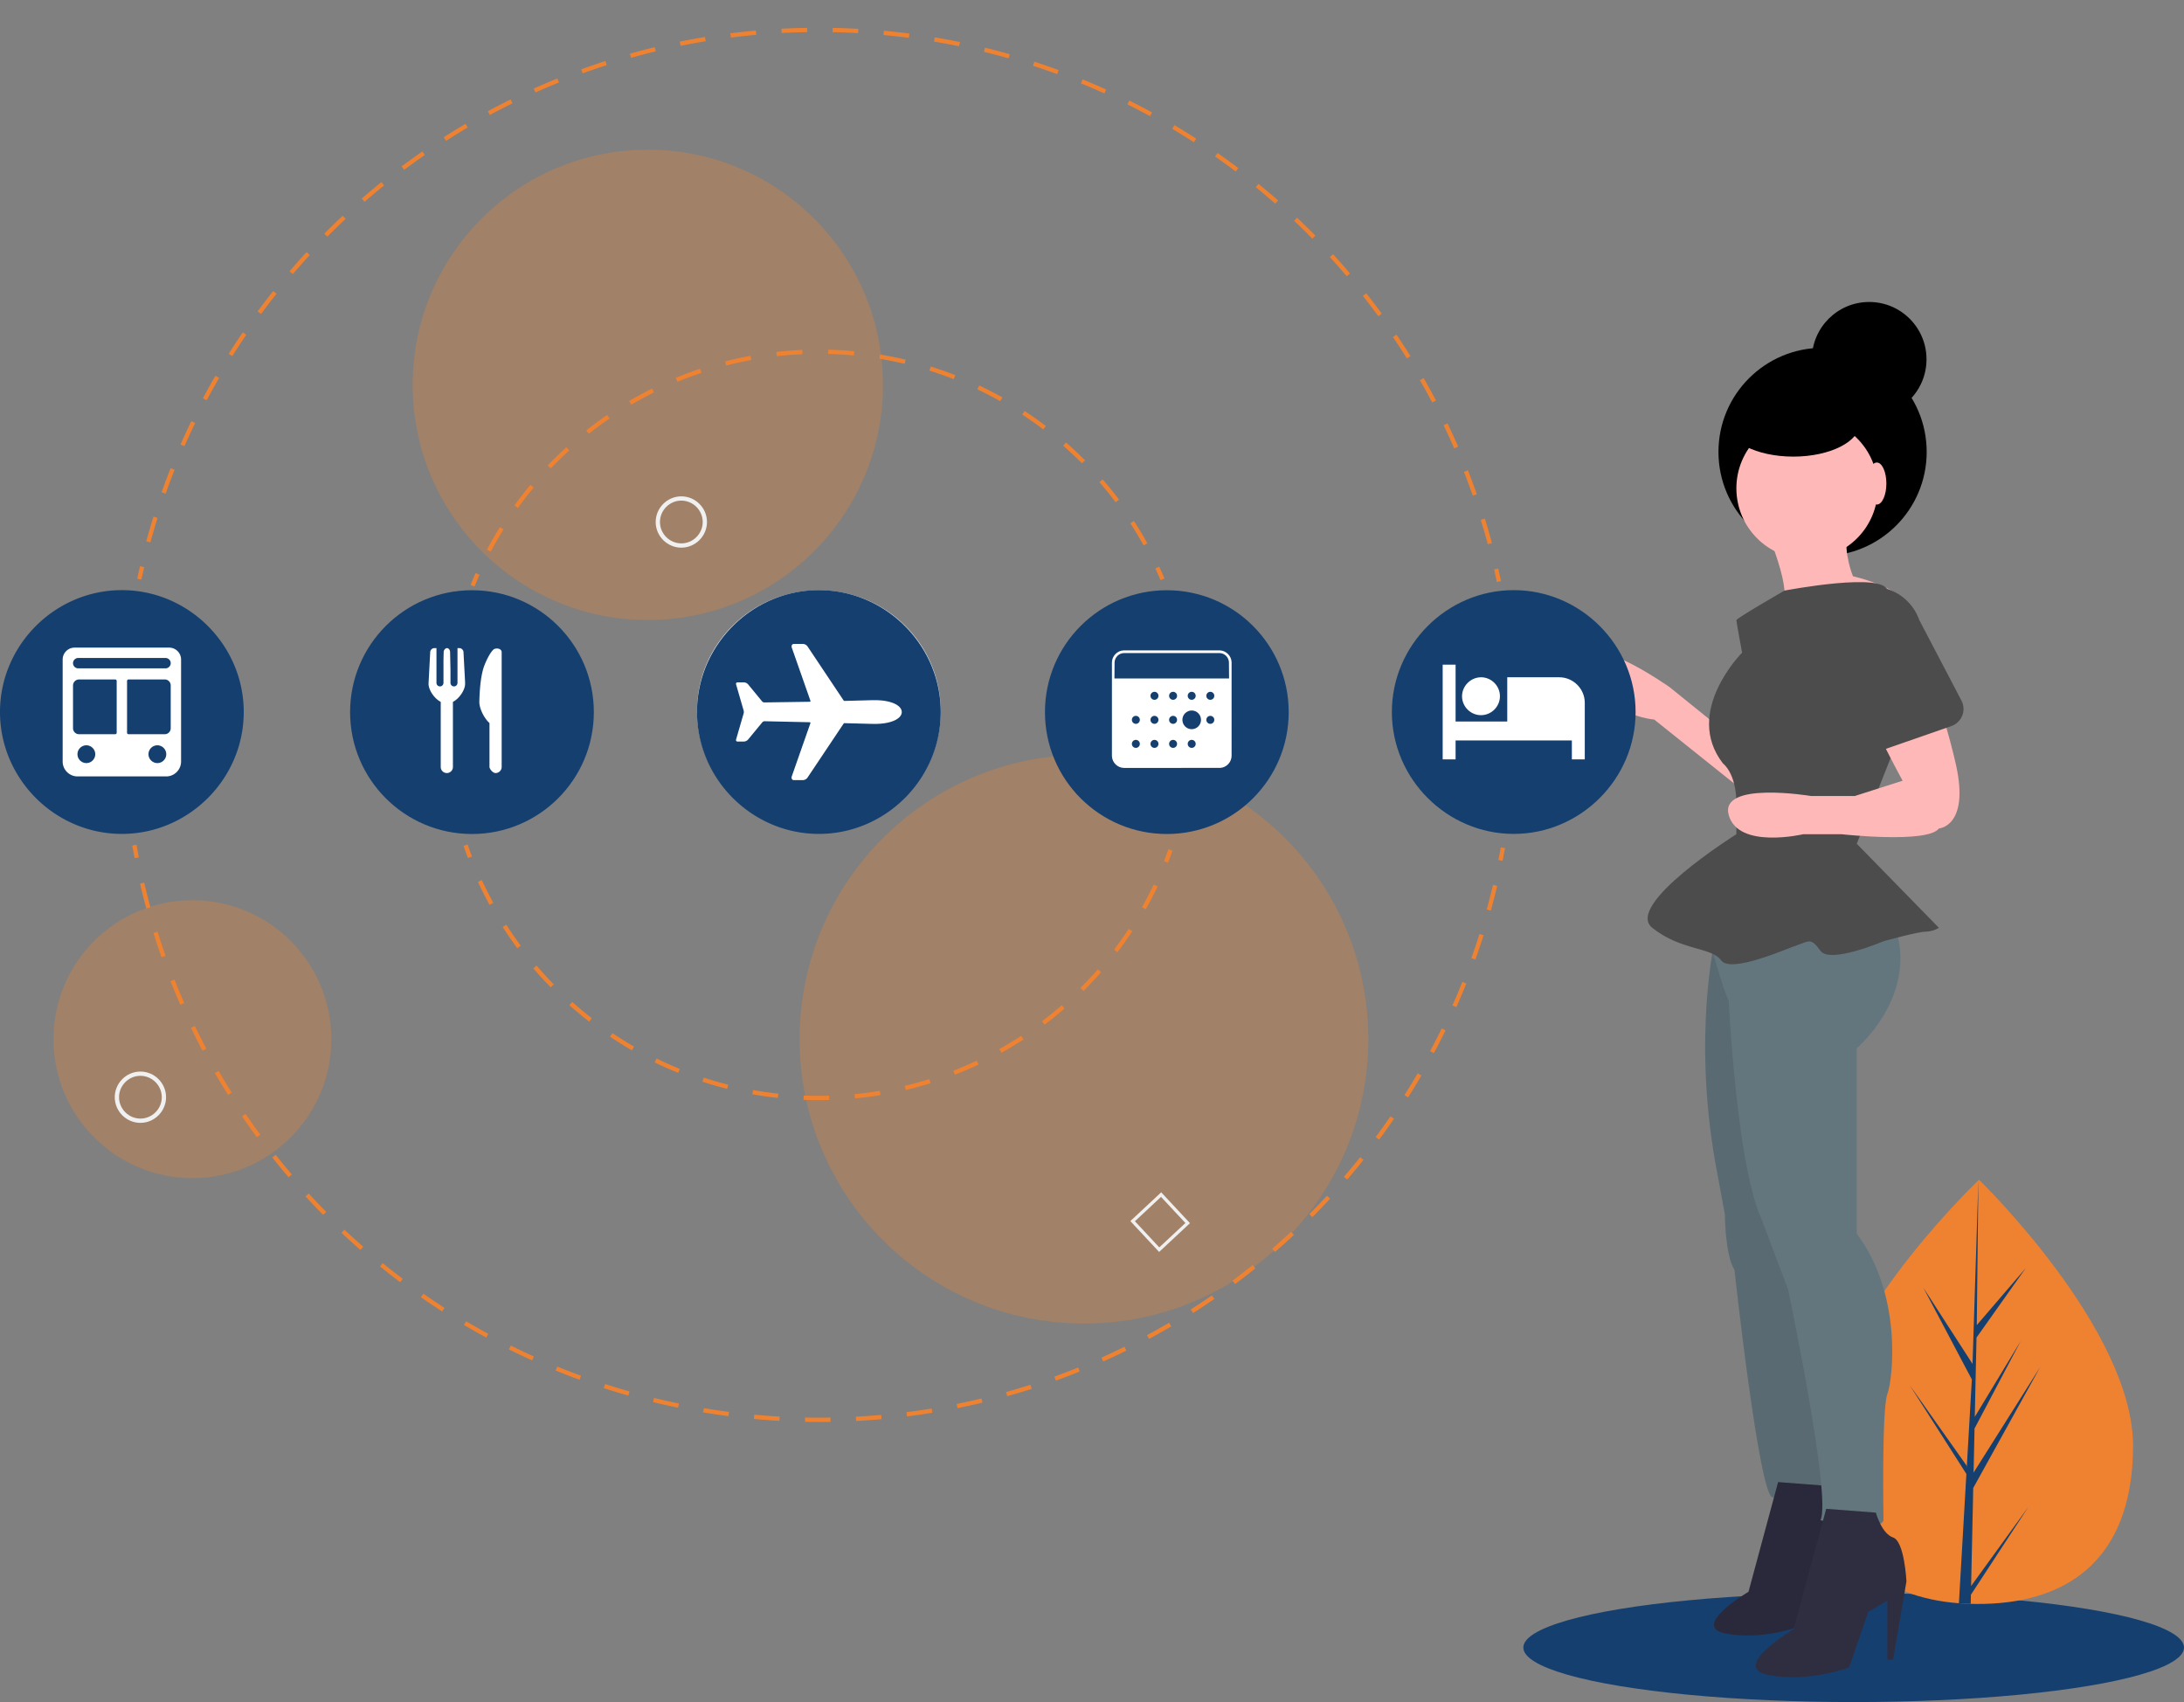 <svg xmlns="http://www.w3.org/2000/svg" xmlns:xlink="http://www.w3.org/1999/xlink" viewBox="0 0 6056 4719" fill-rule="evenodd" stroke-linejoin="round" stroke-miterlimit="2"><rect x="0" y="0" width="6056" height="4719" fill="#808080" stroke="none"/><style><![CDATA[.B{fill-rule:nonzero}.C{fill:#153f6f}.D{fill:#ef8231}.E{fill:#ffb8b8}.F{fill-opacity:.3}]]></style><clipPath id="A"><path d="M0 0h6056v4719H0z"/></clipPath><g clip-path="url(#A)"><clipPath id="B"><path d="M0 77.228h6056v4641.77H0z"/></clipPath><g clip-path="url(#B)"><ellipse cx="5140.04" cy="4567.82" rx="915.959" ry="151.178" class="C"/><g class="B"><path d="M5914.77 4011.23c-1.798 324.792-195.512 437.113-433.673 435.794l-16.515-.277c-11.037-.299-21.957-.862-32.76-1.69-214.864-16.409-381.219-136.547-379.547-438.602 1.731-312.591 403.427-704.862 433.551-733.864.026 0 .026 0 .052-.026l1.73-1.658s428.96 415.557 427.162 740.323z" class="D"/><path d="M5465.67 4397.25l158.944-219.501-159.475 243.691-.564 25.301a663.92 663.92 0 0 1-32.759-1.69l18.791-324.83-.118-2.515.294-.475 1.784-30.695-157.16-246.052 157.764 223.054.361 6.514 14.197-245.422-134.3-254.106 136.206 210.972 16.238-508.937-4.446 401.379 135.948-158.38-136.722 192.944-4.79 219.8 127.342-210.254-128.024 242.569-2.662 122.219 184.734-292.625-185.684 335.261-5.899 271.778z" class="C"/></g><circle cx="5053.8" cy="1252.98" r="288.69"/><g class="E"><circle cx="5010.84" cy="1353.83" r="196.043"/><g class="B"><path d="M4894.27 1459.8s84.776 196.043 42.388 217.237-63.581 116.566-63.581 116.566l111.267 233.132L5138 2122.108h90.073s90.074-402.683 58.284-450.37S5138 1597.56 5138 1597.56s-26.493-63.582-15.896-121.865-227.834-15.895-227.834-15.895zm-127.16 556.34l-137.761-111.267s-249.027-174.849-217.237-47.686 174.85 137.76 174.85 137.76l238.43 190.744-58.282-169.551z"/></g></g><path d="M4756.51 2598.97s-63.581 264.923 0 625.219l26.493 143.058s0 111.268 26.492 153.655c0 0 68.88 630.517 105.969 630.517s153.656-21.194 164.253-37.089-206.64-1541.85-206.64-1541.85l-116.567 26.492z" fill="#63767e" class="B"/><path d="M4756.51 2598.97s-63.581 264.923 0 625.219l26.493 143.058s0 37.677 5.22 77.535c3.75 28.636 10.196 58.398 21.272 76.12 0 0 68.88 630.517 105.969 630.517s153.656-21.194 164.253-37.089-206.64-1541.85-206.64-1541.85l-116.567 26.492z" fill-opacity=".1" class="B"/><use xlink:href="#D" fill="#2f2e41" class="B"/><use xlink:href="#D" fill-opacity=".1" class="B"/><path d="M4735.32 2588.37s42.387 158.954 58.283 185.446c0 0 21.193 450.37 90.073 604.025l74.179 196.043s121.865 577.532 90.074 641.114c0 0 164.252 37.089 174.849 0 0 0-5.298-307.311 10.597-349.699s42.388-275.52-84.775-445.07v-513.951s201.341-169.551 84.775-386.788-498.055 68.88-498.055 68.88z" fill="#63767e" class="B"/><path d="M5063.82 4183.21l-90.074 333.803s-180.147 105.969-68.88 127.163 222.536-21.194 222.536-21.194l52.984-153.655 52.985-31.791v164.252h15.895l37.09-217.237s-5.299-111.267-37.09-121.864-47.686-68.88-47.686-68.88l-137.76-10.597z" fill="#2f2e41" class="B"/><path d="M4948.18 1637.47s-133.391 76.66-133.391 81.958 15.896 90.074 15.896 90.074-164.252 164.253-52.985 307.311c0 0 37.089 26.492 37.089 111.268v84.775s-312.609 196.043-233.132 259.625 164.252 52.984 190.745 90.074 180.147-31.791 211.938-42.388 37.089-21.194 63.582 15.895 174.849-26.492 174.849-26.492 95.372-26.492 116.566-26.492c13.086-.158 25.895-3.817 37.089-10.597l-227.833-233.132 113.916-288.766-28.168-409.858c0-58.283-286.161-3.255-286.161-3.255z" fill="#4c4c4c" class="B"/><path d="M5153.89 1650.55s-68.88 95.373-15.895 227.834 137.76 286.117 137.76 286.117l-132.462 42.388h-121.864s-254.327-42.388-227.834 52.985 206.64 52.984 206.64 52.984h105.969s238.431 26.492 270.222-15.895c0 0 84.775-5.299 47.686-174.849s-145.379-459.784-145.379-459.784l-124.843-11.78z" class="B E"/><path d="M5438.88 1942.35l-117.149-223.743c-24.908-70.304-102.128-108.73-173.231-86.201-1.305.355-2.55.77-3.853 1.245-72.135 25.215-110.807 105.257-85.729 177.441l47.014 247.279c2.723 14.316 11.564 26.753 24.189 34.03a48.92 48.92 0 0 0 22.409 6.64 48.25 48.25 0 0 0 19.149-2.668l25.139-8.774 214.139-74.581c20.097-7.03 33.638-26.111 33.638-47.403 0-8.102-1.961-16.085-5.715-23.265h0z" fill="#4c4c4c" class="B"/><ellipse cx="4972.71" cy="1171.89" rx="184.891" ry="94.068"/><ellipse cx="5204.23" cy="1340.59" rx="26.492" ry="58.283" class="E"/><circle cx="5183.04" cy="996.186" r="158.954"/><g class="D"><circle cx="1796.35" cy="1067.02" r="652.139" class="F"/><circle cx="533.568" cy="2881.15" r="385.355" class="F"/><circle cx="3005.77" cy="2881.15" r="788.495" class="F"/><g class="B"><path d="M392.053 1607.01l-11.596-2.473 7.767-34.83 11.55 2.69-7.721 34.613zm3733.537-97.96c-6.079-22.591-12.679-45.405-19.604-67.805l11.325-3.503c6.97 22.539 13.611 45.495 19.731 68.228l-11.452 3.08zm-3708.52-5.182l-11.44-3.114c6.206-22.8 12.934-45.819 19.997-68.419l11.319 3.538c-7.023 22.46-13.707 45.335-19.876 67.995h0zm3666.85-129.542c-7.764-22.139-16.014-44.374-24.536-66.082l11.035-4.331a1920.28 1920.28 0 0 1 24.687 66.494l-11.186 3.919zm-3624.59-5.645l-11.179-3.954c7.897-22.307 16.312-44.751 25.014-66.71l11.023 4.365a1915.7 1915.7 0 0 0-24.858 66.299zm3573.08-125.584c-9.333-21.431-19.21-43.006-29.353-64.126l10.688-5.135c10.207 21.253 20.147 42.961 29.538 64.525l-10.873 4.736zm-3520.93-6.03l-10.855-4.777c9.518-21.635 19.565-43.384 29.871-64.64l10.67 5.17a1914.9 1914.9 0 0 0-29.686 64.247h0zm3459.86-121.115a1934.26 1934.26 0 0 0-34.02-61.819l10.283-5.905a1941.68 1941.68 0 0 1 34.228 62.2l-10.491 5.524zm-3398.13-6.219l-10.473-5.563a1938.51 1938.51 0 0 1 34.555-62.236l10.259 5.946c-11.761 20.29-23.317 41.101-34.341 61.853zm3327.83-116.139c-12.395-19.861-25.346-39.771-38.477-59.181l9.819-6.646a1942.1 1942.1 0 0 1 38.721 59.546l-10.063 6.281zm-3256.91-6.25l-10.034-6.316c12.578-19.971 25.706-39.992 39.022-59.502l9.796 6.681a1936.18 1936.18 0 0 0-38.784 59.137h0zm3177.78-110.668c-13.762-18.827-28.137-37.745-42.727-56.222l9.31-7.347c14.676 18.593 29.139 37.626 42.994 56.57l-9.577 6.999zm-3098.07-6.131l-9.541-7.04c14.031-19.022 28.589-38.017 43.271-56.46l9.275 7.382c-14.59 18.333-29.058 37.213-43.005 56.118h0zm3010.57-104.722a1935.23 1935.23 0 0 0-46.74-52.966l8.743-8.007a1940.18 1940.18 0 0 1 47.028 53.291l-9.031 7.682zm-2922.53-5.894l-9.003-7.717c15.348-17.898 31.252-35.774 47.272-53.128l8.713 8.042c-15.921 17.25-31.73 35.015-46.982 52.803zm2827.13-98.301c-16.483-16.729-33.476-33.357-50.509-49.423l8.141-8.626c17.131 16.167 34.228 32.896 50.809 49.729l-8.441 8.32zm-2731.28-5.543l-8.412-8.355c16.65-16.766 33.814-33.426 51.012-49.515l8.099 8.658c-17.094 15.991-34.15 32.549-50.699 49.212zm2628.47-91.43c-17.641-15.466-35.808-30.815-53.994-45.616l7.481-9.194a1945.06 1945.06 0 0 1 54.329 45.894l-7.816 8.916zm-2525.31-5.106l-7.782-8.948c17.818-15.49 36.145-30.847 54.48-45.645l7.446 9.229c-18.22 14.705-36.437 29.97-54.144 45.364zm2415.67-84.122a1923.93 1923.93 0 0 0-57.207-41.549l6.785-9.721a1934.09 1934.09 0 0 1 57.567 41.804l-7.145 9.466zm-2305.76-4.589l-7.103-9.495c18.908-14.15 38.306-28.12 57.652-41.523l6.751 9.75c-19.227 13.316-38.507 27.202-57.3 41.268zm2189.85-76.388c-19.72-12.723-39.954-25.257-60.131-37.247l6.056-10.196c20.304 12.069 40.66 24.678 60.501 37.479l-6.426 9.964zm-2073.79-4.012l-6.391-9.987a1947.69 1947.69 0 0 1 60.518-37.172l6.021 10.219c-20.168 11.88-40.405 24.31-60.148 36.94h0zm1952.18-68.248c-20.558-11.22-41.667-22.232-62.73-32.728l5.292-10.612a1925.06 1925.06 0 0 1 63.118 32.931l-5.68 10.409zm-1830.58-3.392l-5.639-10.433c20.727-11.203 41.945-22.174 63.06-32.604l5.251 10.63c-20.987 10.366-42.073 21.27-62.672 32.407zm1703.93-59.734c-21.346-9.675-43.213-19.094-65-28.005l4.487-10.977c21.923 8.966 43.932 18.449 65.411 28.184l-4.898 10.798zm-1577.45-2.736l-4.854-10.815a1937.46 1937.46 0 0 1 65.26-27.854l4.452 10.989c-21.714 8.8-43.535 18.113-64.858 27.68zm1446.43-50.853c-22.093-8.091-44.615-15.869-66.942-23.12l3.665-11.279a1940.62 1940.62 0 0 1 67.353 23.266l-4.076 11.133zm-1315.75-2.09l-4.041-11.145a1921.31 1921.31 0 0 1 67.098-22.944l3.627 11.29c-22.243 7.147-44.678 14.818-66.684 22.799zm1181.04-41.653c-22.577-6.415-45.561-12.485-68.315-18.049l2.814-11.515c22.895 5.595 46.024 11.706 68.743 18.159l-3.242 11.405zm-1046.69-1.514l-3.207-11.417c22.689-6.371 45.833-12.413 68.792-17.956l2.782 11.527a1919.27 1919.27 0 0 0-68.367 17.846zm909.443-32.039a1922.68 1922.68 0 0 0-69.461-12.943l1.957-11.695c23.271 3.893 46.786 8.276 69.889 13.024l-2.385 11.614zm-772.099-1.115l-2.351-11.62c23.147-4.687 46.673-9 69.927-12.821l1.922 11.701c-23.109 3.795-46.493 8.082-69.498 12.74h0zm632.746-22.206c-23.297-3.019-46.924-5.639-70.224-7.796l1.091-11.805a1953.6 1953.6 0 0 1 70.656 7.842l-1.523 11.759zm-493.325-.703l-1.49-11.765c23.364-2.961 47.144-5.532 70.676-7.642l1.06 11.811a1932.49 1932.49 0 0 0-70.245 7.596h-.001zm352.633-12.315c-23.367-1.305-47.122-2.197-70.607-2.652l.231-11.857c23.625.461 47.527 1.358 71.036 2.669l-.66 11.84zm-211.905-.304l-.625-11.84c23.543-1.247 47.451-2.075 71.055-2.466l.197 11.857c-23.462.385-47.223 1.21-70.627 2.449zM4150.6 1613.58l-7.596-34.636 11.556-2.652 7.642 34.856-11.602 2.432zm15.99 773.08l-11.637-2.298 6.554-34.851 11.671 2.079-6.588 35.07zm-1895.96 1555.7a1971.27 1971.27 0 0 1-38.57-.377l.232-11.857a1984.48 1984.48 0 0 0 70.505.11l.191 11.858-32.358.266zm103.249-2.704l-.625-11.845a1936.52 1936.52 0 0 0 70.311-4.985l1.054 11.811a1962.34 1962.34 0 0 1-70.74 5.019zm-212.686-.341c-23.535-1.315-47.33-3.075-70.723-5.234l1.088-11.811c23.254 2.148 46.905 3.902 70.295 5.211l-.66 11.834zm353.94-12.269l-1.488-11.764c23.338-2.953 46.809-6.357 69.759-10.12l1.916 11.706c-23.092 3.781-46.704 7.203-70.187 10.178h0zm-495.157-.787c-23.428-3.04-47.032-6.536-70.158-10.404l1.956-11.695a1932.34 1932.34 0 0 0 69.724 10.335l-1.522 11.764zm635.115-22.134l-2.345-11.625a1910.8 1910.8 0 0 0 68.824-15.221l2.773 11.533c-22.8 5.483-46.1 10.635-69.252 15.313h0zm-775-1.245c-23.13-4.747-46.415-9.975-69.203-15.539l2.814-11.521a1912.54 1912.54 0 0 0 68.774 15.446l-2.385 11.614zm912.896-31.935l-3.196-11.417a1907.46 1907.46 0 0 0 67.513-20.264l3.618 11.29a1905.74 1905.74 0 0 1-67.935 20.391h0zm-1050.68-1.685c-22.664-6.426-45.559-13.379-68.048-20.669l3.653-11.278c22.354 7.243 45.107 14.156 67.631 20.542l-3.236 11.405zm1185.58-41.523l-4.035-11.15c21.911-7.926 44.01-16.379 65.68-25.133l4.441 10.994c-21.807 8.807-44.041 17.317-66.085 25.29l-.001-.001zm-1320.84-2.31a1909.47 1909.47 0 0 1-66.296-25.642l4.481-10.977c21.693 8.858 43.862 17.433 65.885 25.48l-4.07 11.139zm1452.04-50.682l-4.84-10.826a1911.84 1911.84 0 0 0 63.691-29.915l5.234 10.641c-21.05 10.364-42.611 20.49-64.085 30.101v-.001zm-1583.62-3.022c-21.485-9.715-43.08-19.957-64.186-30.447l5.28-10.618c20.973 10.427 42.438 20.611 63.793 30.262l-4.887 10.803zm1710.66-59.528l-5.628-10.433c20.611-11.104 41.251-22.718 61.347-34.524l6.009 10.225c-20.228 11.875-40.995 23.564-61.728 34.732h0zm-1837.86-3.717c-20.715-11.267-41.488-23.072-61.746-35.079l6.047-10.202a1911.97 1911.97 0 0 0 61.367 34.865l-5.668 10.416zm1960.02-68.011l-6.374-9.992c19.632-12.517 39.369-25.619 58.671-38.947l6.739 9.761a1956.99 1956.99 0 0 1-59.036 39.179v-.001zm-2082.16-4.388a1945.8 1945.8 0 0 1-58.982-39.502l6.777-9.727a1950.8 1950.8 0 0 0 58.62 39.259l-6.415 9.97zm2198.78-76.116l-7.087-9.506a1932.35 1932.35 0 0 0 55.696-43.138l7.434 9.24c-18.364 14.769-37.221 29.37-56.043 43.404h0zm-2315.24-5.014a1939.62 1939.62 0 0 1-55.913-43.694l7.469-9.205c18.211 14.775 36.909 29.382 55.571 43.428l-7.127 9.471zm2425.7-83.827l-7.758-8.962a1949.77 1949.77 0 0 0 52.419-47.104l8.082 8.672c-17.212 16.049-34.957 31.994-52.742 47.394h-.001zm-2535.89-5.581a1951.43 1951.43 0 0 1-52.558-47.643l8.123-8.638a1937.84 1937.84 0 0 0 52.239 47.354l-7.804 8.927zm2639.64-91.105l-8.395-8.372a1946.54 1946.54 0 0 0 48.859-50.809l8.696 8.059c-15.951 17.207-32.492 34.408-49.16 51.122zm-2742.97-6.062a1958.02 1958.02 0 0 1-48.933-51.33l8.73-8.024c15.852 17.247 32.214 34.407 48.636 51.017l-8.433 8.337zm2839.4-97.959l-8.986-7.735a1942.29 1942.29 0 0 0 45.043-54.266l9.264 7.411a1967.66 1967.66 0 0 1-45.321 54.59h0zm-2935.35-6.45a1971.41 1971.41 0 0 1-45.043-54.746l9.293-7.365a1953.01 1953.01 0 0 0 44.771 54.411l-9.021 7.7zm3023.99-104.369l-9.529-7.063c13.993-18.88 27.778-38.2 40.967-57.421l9.773 6.704c-13.264 19.343-27.13 38.779-41.211 57.78h0zm-3112.03-6.727c-13.932-18.955-27.697-38.426-40.915-57.861l9.808-6.67a1932.98 1932.98 0 0 0 40.66 57.514l-9.553 7.017zm3192.33-110.321l-10.016-6.345c12.512-19.737 24.843-40.024 36.66-60.287l10.247 5.975a1927.69 1927.69 0 0 1-36.891 60.657h0zm-3272-6.855c-12.494-19.904-24.794-40.318-36.553-60.675l10.265-5.928a1940.54 1940.54 0 0 0 36.333 60.304l-10.045 6.299zm3343.53-115.797l-10.456-5.593c11.088-20.733 21.897-41.876 32.138-62.846l10.653 5.199c-10.299 21.103-21.178 42.38-32.335 63.24zm-3414.38-6.849c-11.003-20.773-21.766-42.027-31.987-63.165l10.676-5.164a1927.98 1927.98 0 0 0 31.79 62.782l-10.479 5.547zm3476.71-120.782l-10.838-4.806a1922.68 1922.68 0 0 0 27.426-65.086l11.012 4.4a1932.98 1932.98 0 0 1-27.6 65.491v.001zm-3538.33-6.682a1925.4 1925.4 0 0 1-27.243-65.312l11.026-4.366a1910.14 1910.14 0 0 0 27.072 64.913l-10.855 4.765zm3591.09-125.287l-11.162-3.994a1925.78 1925.78 0 0 0 22.55-66.969l11.302 3.578c-7.099 22.458-14.735 45.13-22.69 67.385h0zm-3643.13-6.287a1921.12 1921.12 0 0 1-22.4-67.304l11.319-3.532c6.973 22.325 14.462 44.829 22.261 66.887l-11.18 3.949zm3685.99-129.293l-11.428-3.161c6.206-22.475 12.088-45.448 17.484-68.282l11.545 2.732c-5.437 22.973-11.354 46.091-17.601 68.711zm-3728.29-6.085c-6.171-22.678-12.007-45.784-17.345-68.687l11.55-2.687c5.303 22.759 11.101 45.726 17.236 68.259l-11.441 3.115zM3238.55 2392.09l-11.024-4.359c4.302-10.879 8.482-22.015 12.431-33.108l11.174 3.977c-3.995 11.221-8.227 22.487-12.581 33.49zm-967.92 658.03a1060.59 1060.59 0 0 1-42.599-.857l.48-11.845a1043.55 1043.55 0 0 0 70.596.457l.324 11.857-28.801.388zm100.062-4.753l-1.123-11.799a1032.13 1032.13 0 0 0 69.999-9.107l1.933 11.695a1037.21 1037.21 0 0 1-70.809 9.211zm-213.865-1.401a1042.04 1042.04 0 0 1-70.673-10.155l2.09-11.672c23.045 4.122 46.551 7.504 69.869 10.039l-1.286 11.788zm354.682-21.873l-2.738-11.533a1029.38 1029.38 0 0 0 68.074-18.648l3.525 11.324a1042 1042 0 0 1-68.861 18.857h0zm-495.172-3.277c-23.025-5.784-46.117-12.442-68.635-19.783l3.676-11.278c22.261 7.26 45.087 13.843 67.848 19.563l-2.889 11.498zm631.439-39.161l-4.302-11.046c21.821-8.494 43.645-17.867 64.861-27.854l5.054 10.722c-21.465 10.109-43.54 19.592-65.613 28.178h0zm-767.173-5.112c-21.997-8.899-43.948-18.677-65.245-29.064l5.199-10.653a1026.07 1026.07 0 0 0 64.493 28.728l-4.447 10.989zm896.301-55.69l-5.778-10.352a1040.07 1040.07 0 0 0 60.429-36.503l6.472 9.935a1049.08 1049.08 0 0 1-61.123 36.92zm-1024.63-6.849a1047.17 1047.17 0 0 1-60.632-37.737l6.606-9.842c19.459 13.055 39.624 25.607 59.943 37.308l-5.917 10.271zm1144.22-71.09l-7.145-9.461a1044.49 1044.49 0 0 0 54.885-44.417l7.77 8.962a1056.69 1056.69 0 0 1-55.51 44.916zm-1262.76-8.447c-18.773-14.55-37.251-29.915-54.915-45.663l7.892-8.846c17.461 15.562 35.727 30.748 54.289 45.141l-7.266 9.368zm1370.59-85.067l-8.36-8.406c16.627-16.541 32.887-33.858 48.331-51.47l8.916 7.816c-15.62 17.815-32.068 35.328-48.887 52.06h0zm-1477.17-9.877c-16.581-16.934-32.795-34.662-48.189-52.697l9.02-7.7c15.218 17.832 31.249 35.363 47.639 52.107l-8.47 8.29zm1571.28-97.45l-9.426-7.191c14.208-18.625 27.958-37.991 40.875-57.572l9.9 6.531c-13.067 19.806-26.974 39.398-41.349 58.232zm-1663.95-11.111a1044.15 1044.15 0 0 1-40.559-58.775l9.987-6.392a1032.67 1032.67 0 0 0 40.096 58.104l-9.524 7.063zm1742.54-108.045l-10.317-5.836a1033.41 1033.41 0 0 0 32.607-62.62l10.699 5.112c-10.224 21.399-21.323 42.71-32.989 63.344h0zm-1819.53-12.135a1042.09 1042.09 0 0 1-32.126-63.766l10.768-4.968a1030.22 1030.22 0 0 0 31.756 63.037l-10.398 5.697zm-59.944-130.002c-4.195-11.055-8.271-22.38-12.115-33.664l11.226-3.821c3.798 11.154 7.827 22.351 11.976 33.276l-11.087 4.209zm18.32-752.55l-11-4.423a1030.48 1030.48 0 0 1 13.912-32.957l10.844 4.799a1024.68 1024.68 0 0 0-13.756 32.581zm44.91-96.81l-10.479-5.541a1039.96 1039.96 0 0 1 35.957-62.615l10.068 6.259c-12.512 20.133-24.47 40.958-35.546 61.897zm1810.34-17.271a1029.45 1029.45 0 0 0-36.712-61.204l9.946-6.45a1040.79 1040.79 0 0 1 37.141 61.911l-10.375 5.743zm-1735.04-103.908l-9.614-6.942a1049.24 1049.24 0 0 1 44.259-57.042l9.113 7.59a1036.05 1036.05 0 0 0-43.758 56.394zm1657.45-15.812c-14.22-18.929-29.302-37.621-44.812-55.551l8.962-7.758a1050.19 1050.19 0 0 1 45.333 56.188l-9.483 7.121zm-1566.15-93.823l-8.569-8.198c16.57-17.314 33.959-34.274 51.684-50.41l7.984 8.771a1038.61 1038.61 0 0 0-51.099 49.837zm1472.8-14.054a1040.01 1040.01 0 0 0-52.04-48.861l7.816-8.916c18.026 15.791 35.734 32.418 52.634 49.417l-8.41 8.36zm-1367.29-81.981l-7.358-9.298a1050.91 1050.91 0 0 1 58.127-42.814l6.699 9.785a1037.1 1037.1 0 0 0-57.468 42.327zm1259.98-12.034c-18.851-14.34-38.454-28.212-58.266-41.227l6.507-9.912a1047.98 1047.98 0 0 1 58.938 41.702l-7.179 9.437zm-1142.25-68.536l-6.004-10.225c20.666-12.132 42.027-23.694 63.486-34.364l5.28 10.618a1031.03 1031.03 0 0 0-62.762 33.971zm1023-9.782c-20.686-11.62-42.021-22.643-63.407-32.769l5.071-10.717c21.636 10.242 43.217 21.396 64.143 33.146l-5.807 10.34zm-895.267-53.713l-4.527-10.96c22.151-9.147 44.913-17.626 67.648-25.202l3.746 11.249c-22.472 7.489-44.97 15.87-66.867 24.913zm766.325-7.324c-22.091-8.629-44.748-16.575-67.345-23.624l3.532-11.319c22.857 7.13 45.778 15.169 68.126 23.897l-4.313 11.046zm-631.008-37.765l-2.952-11.484c23.199-5.966 46.922-11.191 70.506-15.527l2.142 11.66c-23.312 4.287-46.76 9.451-69.696 15.351zm494.834-4.719c-23.052-5.456-46.595-10.169-69.979-14.008l1.922-11.7c23.653 3.882 47.469 8.649 70.789 14.17l-2.732 11.538zm-354.537-21.094l-1.332-11.782a1055.84 1055.84 0 0 1 71.97-5.622l.519 11.846a1043.99 1043.99 0 0 0-71.157 5.558zm213.774-2.021a1042.64 1042.64 0 0 0-71.243-4.206l.289-11.851a1052.95 1052.95 0 0 1 72.06 4.253l-1.106 11.804zm850.299 622.847c-4.591-10.832-9.425-21.705-14.364-32.318l10.746-5.002c4.996 10.734 9.889 21.734 14.538 32.688l-10.92 4.632z"/></g></g><g fill="#f0f0f0" class="B"><path d="M389.341 3113.17c-39.028 0-71.142-32.114-71.142-71.142s32.114-71.142 71.142-71.142 71.142 32.114 71.142 71.142c-.044 39.011-32.131 71.098-71.142 71.142zm0-130.427c-32.523 0-59.285 26.762-59.285 59.285s26.762 59.285 59.285 59.285 59.285-26.762 59.285-59.285c-.036-32.509-26.776-59.249-59.285-59.285zM1889.26 1518.39c-39.028 0-71.143-32.115-71.143-71.142s32.115-71.143 71.143-71.143 71.142 32.115 71.142 71.143c-.044 39.01-32.132 71.097-71.142 71.142zm0-130.428c-32.523 0-59.286 26.763-59.286 59.286s26.763 59.285 59.286 59.285 59.285-26.762 59.285-59.285c-.036-32.51-26.776-59.25-59.285-59.286zM3214.12 3471.08l-79.829-85.586 85.586-79.828 79.828 85.586-85.585 79.828zm-67.105-85.143l67.547 72.419 72.419-67.547-67.547-72.419-72.419 67.547z"/></g><path d="M373.24 2379.32l-6.461-35.093 11.683-2.038 6.421 34.873-11.643 2.258z" class="B D"/><ellipse cx="4197.4" cy="1971.4" rx="326.07" ry="323.105" fill="#fff"/><g class="C"><path d="M4197.4 1636.16c-185.381 0-337.927 152.546-337.927 337.927s152.546 337.926 337.927 337.926 337.926-152.545 337.926-337.926-152.545-337.927-337.926-337.927zm-89.578 241.576c28.361.657 51.333 24.167 51.333 52.536 0 28.828-23.722 52.55-52.55 52.55s-52.55-23.722-52.55-52.55c.309-28.918 24.185-52.54 53.105-52.54l.662.004zm286.588 227.69h-35.811v-52.536h-322.398v52.536h-35.811v-262.679h35.811v157.607h143.242v-122.618l144.125-.004c38.578 0 70.428 31.511 70.842 70.087v157.607z" class="B"/><circle cx="3235.5" cy="1974.36" r="337.927"/></g><g fill="#fff"><path d="M3382.87 1803.28c16.945.646 31.542 15.041 32.193 32.503l.009 259.928c-.183 17.334-14.213 32.648-32.198 33.34l-266.6.01c-17.121-.218-32.354-14.609-33.022-32.514l-.009-259.928c.184-17.353 14.353-32.659 32.199-33.339h267.428zm-78.407 270.248c6.108 0 11.061-4.972 11.061-11.106s-4.953-11.107-11.061-11.107-11.061 4.973-11.061 11.107 4.952 11.106 11.061 11.106zm-103.236 0c6.109 0 11.061-4.972 11.061-11.106s-4.952-11.107-11.061-11.107-11.061 4.973-11.061 11.107 4.952 11.106 11.061 11.106zm51.618 0c6.108 0 11.061-4.972 11.061-11.106s-4.953-11.107-11.061-11.107-11.061 4.973-11.061 11.107 4.952 11.106 11.061 11.106zm-103.236 0c6.109 0 11.061-4.972 11.061-11.106s-4.952-11.107-11.061-11.107-11.061 4.973-11.061 11.107 4.953 11.106 11.061 11.106zm154.854-51.83c14.253 0 25.808-11.603 25.808-25.916s-11.555-25.915-25.808-25.915-25.809 11.603-25.809 25.915 11.555 25.916 25.809 25.916zm-51.618-14.809c6.108 0 11.061-4.973 11.061-11.107s-4.953-11.106-11.061-11.106-11.061 4.973-11.061 11.106 4.952 11.107 11.061 11.107zm-51.618 0c6.109 0 11.061-4.973 11.061-11.107s-4.952-11.106-11.061-11.106-11.061 4.973-11.061 11.106 4.952 11.107 11.061 11.107zm-51.618 0c6.109 0 11.061-4.973 11.061-11.107s-4.952-11.106-11.061-11.106-11.061 4.973-11.061 11.106 4.953 11.107 11.061 11.107zm206.471 0c6.109 0 11.061-4.973 11.061-11.107s-4.952-11.106-11.061-11.106-11.061 4.973-11.061 11.106 4.953 11.107 11.061 11.107zm0-66.639c6.109 0 11.061-4.973 11.061-11.107s-4.952-11.106-11.061-11.106-11.061 4.972-11.061 11.106 4.953 11.107 11.061 11.107zm-103.235 0c6.108 0 11.061-4.973 11.061-11.107s-4.953-11.106-11.061-11.106-11.061 4.972-11.061 11.106 4.952 11.107 11.061 11.107zm51.618 0c6.108 0 11.061-4.973 11.061-11.107s-4.953-11.106-11.061-11.106-11.061 4.972-11.061 11.106 4.952 11.107 11.061 11.107zm-103.236 0c6.109 0 11.061-4.973 11.061-11.107s-4.952-11.106-11.061-11.106-11.061 4.972-11.061 11.106 4.952 11.107 11.061 11.107zm206.857-59.235l-.393-45.054c-.494-13.229-11.721-24.772-25.008-25.279l-266.362-.008c-13.467.171-25.19 11.722-25.696 25.288l-.394 45.053h317.853z"/><ellipse cx="2270.63" cy="1971.4" rx="337.927" ry="334.962"/></g><g class="C"><path d="M2270.63 1636.16c-185.381 0-337.926 152.546-337.926 337.927s152.545 337.926 337.926 337.926 337.927-152.545 337.927-337.926-152.545-337.927-337.927-337.927zm155.672 370.864c-3.489 0-15.084-.102-18.47-.308l-66.593-1.744a2.02 2.02 0 0 0-1.745.923l-99.941 149.4c-3.005 4.735-8.244 7.606-13.852 7.593h-24.319c-5.746 0-7.696-5.747-5.643-11.082l51.407-146.629c.091-.235.138-.484.138-.736 0-1.097-.888-2.007-1.985-2.034l-124.875-2.771c-2.629-.058-5.139 1.121-6.773 3.181l-38.683 46.893a16.61 16.61 0 0 1-12.929 6.259h-17.179a4.11 4.11 0 0 1-4.086-4.087c0-.46.077-.917.23-1.351l20.419-70.493c1.539-3.924 1.539-8.287 0-12.211l-20.419-70.492c-.153-.435-.23-.892-.23-1.352a4.11 4.11 0 0 1 4.086-4.087c.015 0 .029 0 .043.001h17.239c5.043-.03 9.824 2.285 12.928 6.259l37.966 46.174a8.27 8.27 0 0 0 6.772 3.181l125.594-1.847a2.02 2.02 0 0 0 1.847-2.771l-51.408-146.526c-2.052-5.335-.102-11.082 5.644-11.082h24.319a16.51 16.51 0 0 1 13.852 7.593l99.838 149.503c.363.608 1.038.965 1.745.923l66.593-1.744c3.284-.206 14.981-.308 18.47-.308 45.559 0 74.186 14.776 74.186 32.937s-28.73 32.835-74.186 32.835z" class="B"/><circle cx="1308.72" cy="1974.36" r="337.927"/></g><g fill="#fff"><path d="M1249.14 1858.51l-1.068-50.657c-.125-5.941-4.03-10.935-8.717-10.935-3.912 0-8.976 4.896-9.118 10.935l-.528 22.46v62.981c0 5.396-4.312 9.771-9.715 9.771-5.366 0-9.716-4.353-9.716-9.771v-95.054a9.93 9.93 0 0 1 .088-1.322h-5.865c-6.008 0-11.247 4.906-11.568 10.96l-4.469 84.227c-.019.367-.02.732-.003 1.091-.098.923-.148 1.867-.148 2.833 0 16.003 14.919 40.051 33.793 49.952v180.441c0 9.31 7.564 16.871 16.896 16.871 9.397 0 16.896-7.554 16.896-16.871v-180.441c18.874-9.901 33.793-33.949 33.793-49.952 0-.693-.025-1.374-.077-2.046a10.92 10.92 0 0 0 .058-1.878l-4.469-84.227c-.321-6.054-5.559-10.96-11.568-10.96h-5.152a9.93 9.93 0 0 1 .088 1.322v95.054c0 5.396-4.312 9.771-9.716 9.771-5.365 0-9.715-4.353-9.715-9.771v-34.784zm141.929 268.064c0 9.233-7.744 16.719-16.896 16.719-6.336 0-14.081-7.481-16.897-15.677v-122.907c-15.739-14.468-27.327-39.678-28.16-56.951.833-44.944 5.642-81.787 14.361-103.623 14.307-35.83 25.68-43.94 25.68-43.94 8.68-4.895 21.912-1.308 21.912 7.883v318.496z"/><ellipse cx="337.927" cy="1971.4" rx="326.07" ry="323.105"/></g><g class="B C"><path d="M456.953 1883.79H356.396c-2.249.006-4.098 1.855-4.104 4.104v143.653a4.14 4.14 0 0 0 4.104 4.104h100.557c8.997-.026 16.391-7.421 16.418-16.417v-119.027c-.027-8.996-7.421-16.391-16.418-16.417zm-22.574 182.65c-12.73 1.037-22.655 11.802-22.655 24.575 0 13.526 11.13 24.657 24.656 24.657 12.773 0 23.539-9.926 24.575-22.656a24.91 24.91 0 0 0 .077-1.951c0-13.551-11.151-24.702-24.702-24.702a24.91 24.91 0 0 0-1.951.077zm-196.907 0c-12.73 1.037-22.655 11.802-22.655 24.575 0 13.526 11.13 24.657 24.656 24.657 12.773 0 23.538-9.926 24.575-22.656a24.91 24.91 0 0 0 .077-1.951c0-13.551-11.151-24.702-24.702-24.702a24.91 24.91 0 0 0-1.951.077zm81.985-182.65H219.105c-9.106.033-16.589 7.516-16.623 16.622v118.616c.034 9.107 7.517 16.589 16.623 16.623h100.352a4.14 4.14 0 0 0 4.104-4.104v-143.653c-.006-2.249-1.855-4.098-4.104-4.104zm138.522-59.51H217.874l-.992-.034c-7.9 0-14.4 6.5-14.4 14.399s6.5 14.4 14.4 14.4c.331 0 .662-.012.992-.034h240.105a14.94 14.94 0 0 0 .992.034c7.9 0 14.4-6.5 14.4-14.4s-6.5-14.399-14.4-14.399a14.29 14.29 0 0 0-.992.034zm-120.052-188.12C152.546 1636.16 0 1788.706 0 1974.087s152.546 337.926 337.927 337.926 337.926-152.545 337.926-337.926-152.545-337.927-337.926-337.927zm164.175 475.423c-.067 22.491-18.553 40.978-41.044 41.043H214.795c-22.49-.065-40.977-18.552-41.043-41.043v-283.202c.052-17.992 14.842-32.782 32.835-32.835h262.68c17.992.053 32.782 14.843 32.835 32.835v283.202z"/></g></g></g><defs ><path id="D" d="M4930.52 4109.1l-82.078 304.169s-164.154 96.561-62.764 115.873 202.779-19.312 202.779-19.312l48.28-140.014 48.281-28.969v149.671h14.484l33.797-197.951s-4.828-101.39-33.797-111.046-43.452-62.765-43.452-62.765l-125.53-9.656z"/></defs></svg>
